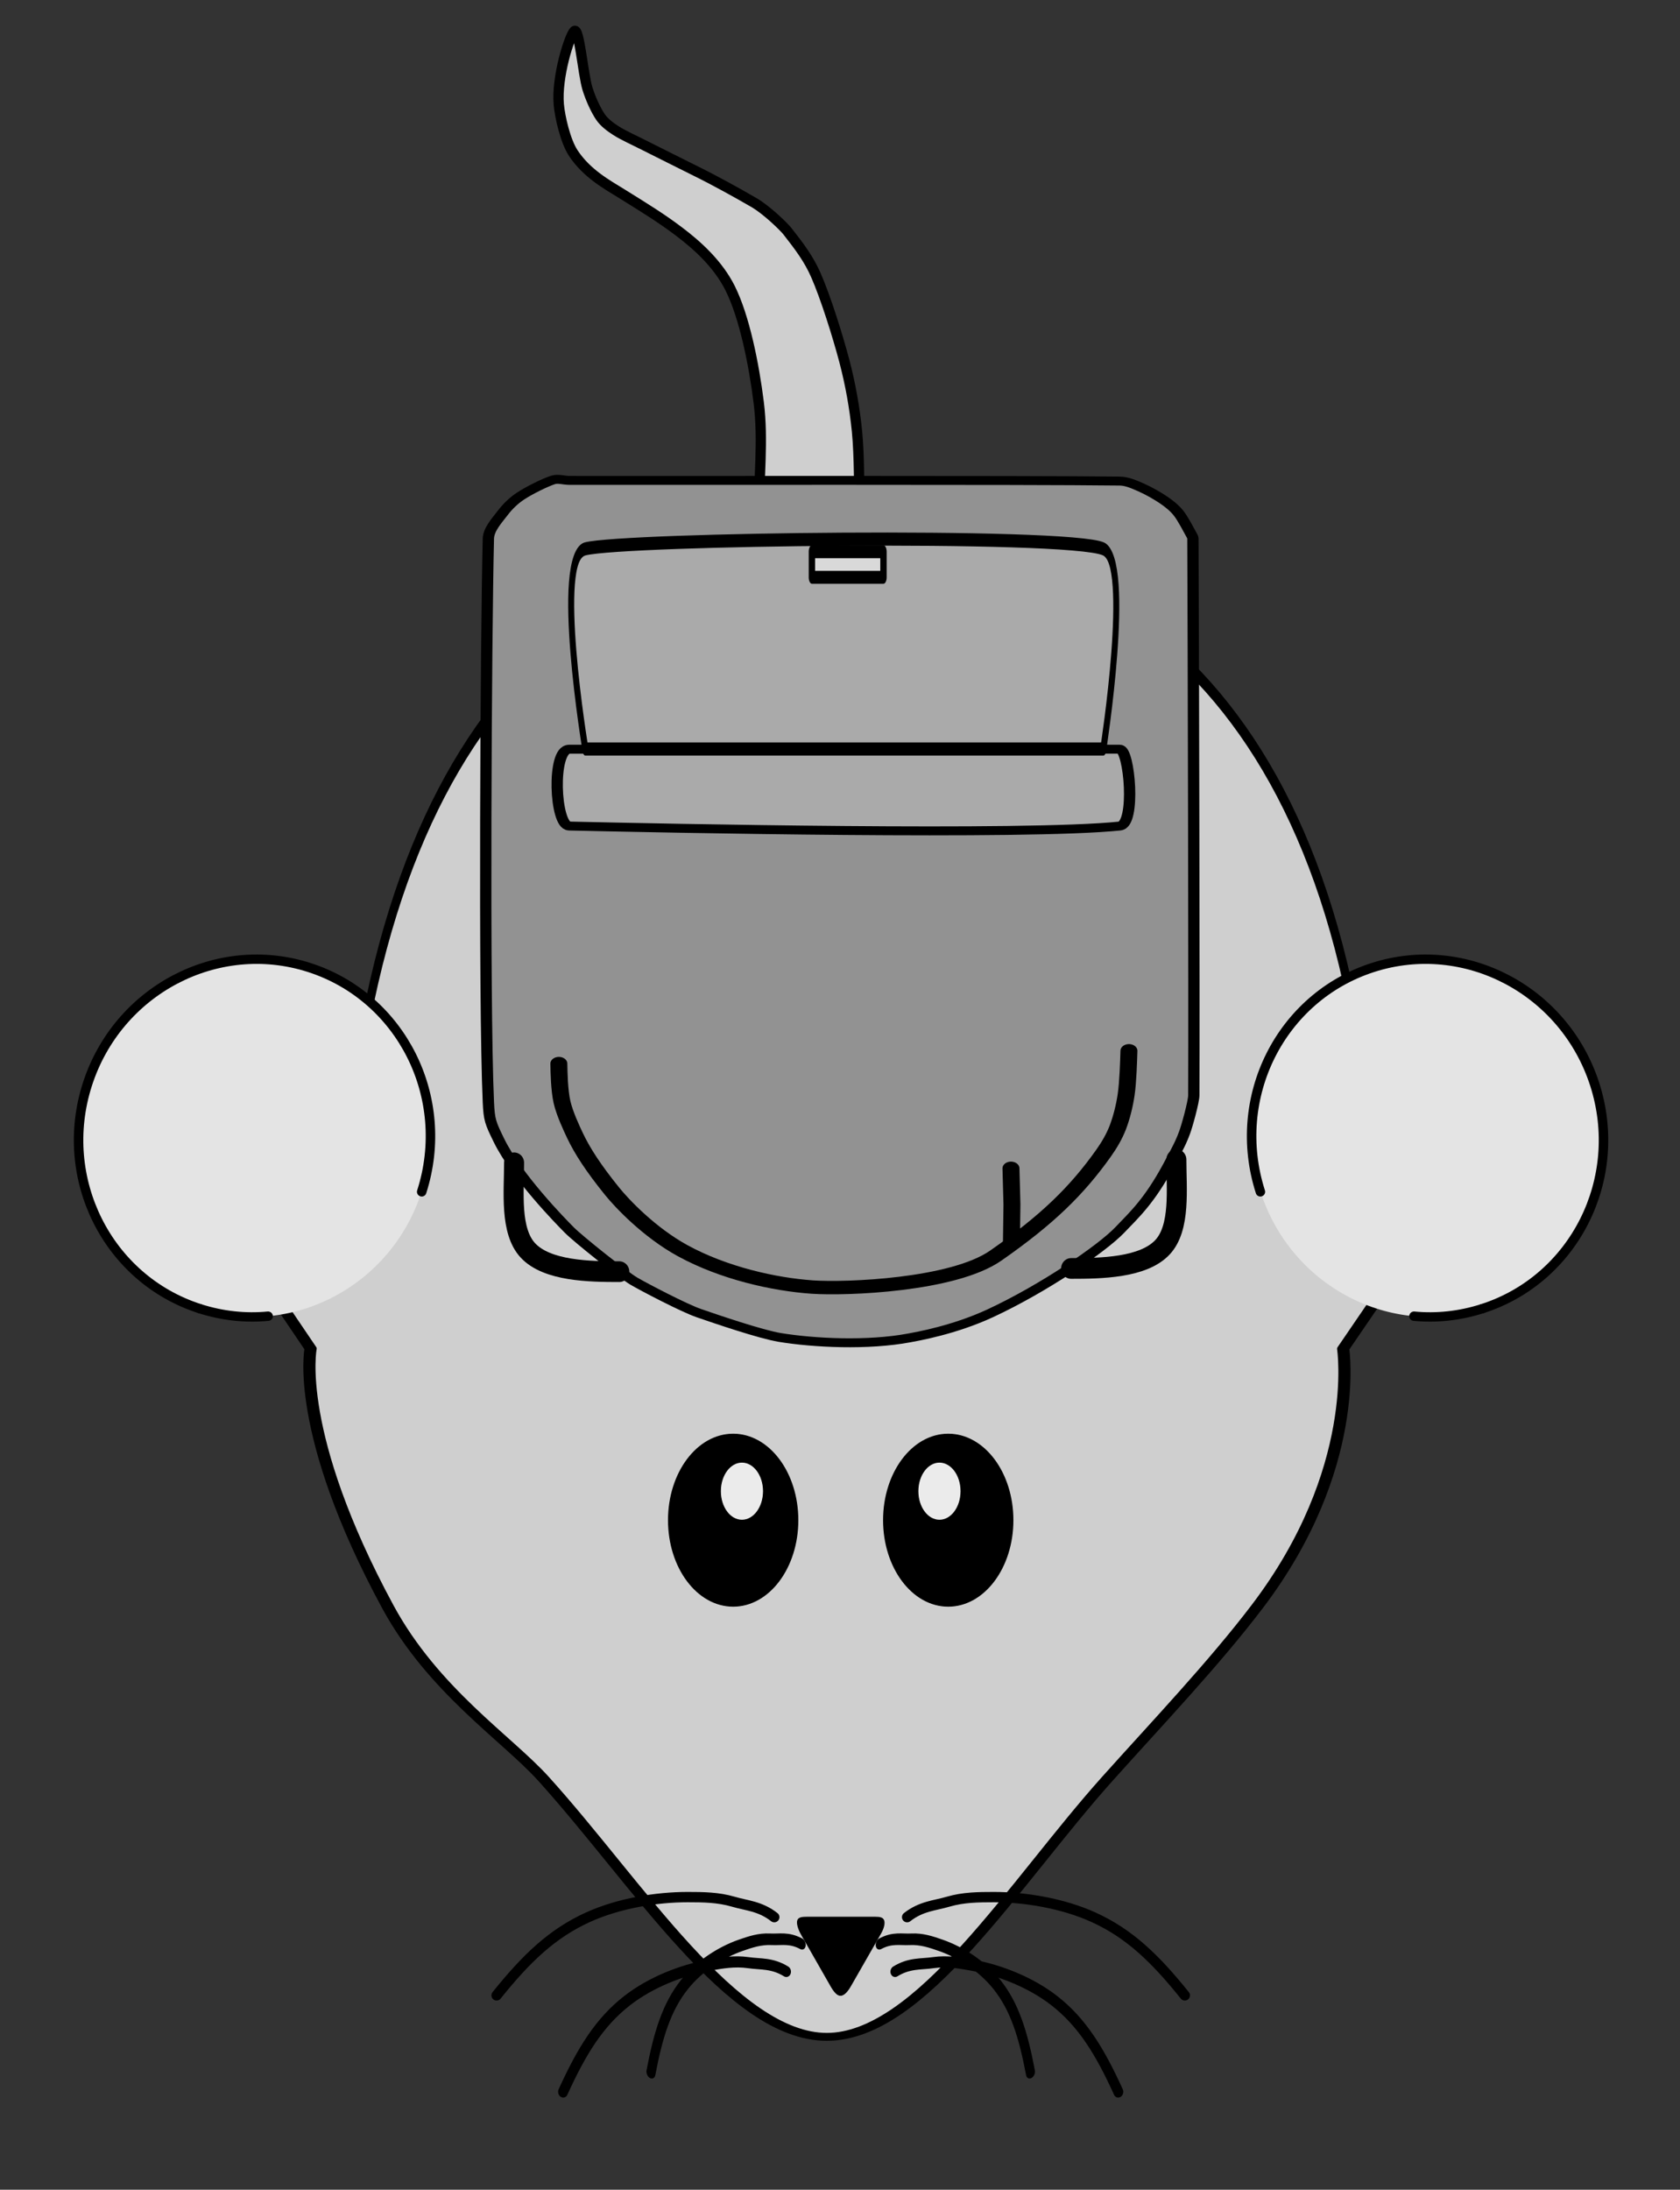 <?xml version="1.0" encoding="UTF-8" standalone="no"?>
<!DOCTYPE svg PUBLIC "-//W3C//DTD SVG 1.1//EN" "http://www.w3.org/Graphics/SVG/1.1/DTD/svg11.dtd">
<svg width="100%" height="100%" viewBox="0 0 330 430" version="1.1" xmlns="http://www.w3.org/2000/svg" xmlns:xlink="http://www.w3.org/1999/xlink" xml:space="preserve" xmlns:serif="http://www.serif.com/" style="fill-rule:evenodd;clip-rule:evenodd;stroke-linecap:round;stroke-linejoin:round;stroke-miterlimit:1.5;">
    <rect x="0" y="0" width="330" height="430" fill="#333333" stroke="none"/>
    <g id="Packateer" transform="matrix(0.435,0,0,0.435,-119.835,0.049)">
        <g id="Mouse" transform="matrix(38.847,0,0,38.847,-23818.5,-13570.7)">
            <g transform="matrix(-1.286,0.003,-0.002,-0.833,1415.02,648.063)">
                <path d="M615.47,343.794L615.401,343.794" style="fill:none;stroke:black;stroke-width:0.01px;"/>
            </g>
            <g id="Head" transform="matrix(-1.286,0.003,-0.002,-0.833,1415.02,648.063)">
                <path d="M604.582,343.736L605.362,341.982C605.362,341.982 605.195,340.303 606.146,338.385C606.537,337.595 607.052,336.763 607.503,335.99C608.35,334.537 609.195,332.397 610.044,332.4C610.894,332.403 611.748,334.55 612.6,336.01C612.93,336.576 613.595,337.246 614.003,338.415C614.851,340.847 614.695,342.018 614.695,342.018L615.47,343.794" style="fill:rgb(207,207,207);stroke:black;stroke-width:0.11px;"/>
            </g>
            <g id="Whiskers-Right-Side" serif:id="Whiskers Right Side" transform="matrix(1,0,0,1,0,1.522)">
                <path d="M630.772,370.091C630.937,369.962 631.091,369.958 631.25,369.911C631.425,369.86 631.6,369.858 631.78,369.858C632.141,369.858 632.578,369.929 632.936,370.091C633.356,370.281 633.658,370.574 634,371" style="fill:none;stroke:black;stroke-width:0.12px;"/>
                <g transform="matrix(0.854,0.157,-0.18,0.984,158.572,-92.479)">
                    <path d="M630.772,370.091C630.937,369.962 631.091,369.958 631.25,369.911C631.425,369.86 631.6,369.858 631.78,369.858C632.141,369.858 632.578,369.929 632.936,370.091C633.356,370.281 633.658,370.574 634,371" style="fill:none;stroke:black;stroke-width:0.13px;"/>
                </g>
                <g transform="matrix(0.627,0.219,-0.305,0.871,347.843,-90.088)">
                    <path d="M630.772,370.091C630.937,369.962 631.091,369.958 631.25,369.911C631.425,369.86 631.6,369.858 631.78,369.858C632.141,369.858 632.578,369.929 632.936,370.091C633.356,370.281 633.658,370.574 634,371" style="fill:none;stroke:black;stroke-width:0.15px;"/>
                </g>
            </g>
            <g id="Whiskers-Left-Side" serif:id="Whiskers Left Side" transform="matrix(-1,0,0,1,1260,1.522)">
                <path d="M630.772,370.091C630.937,369.962 631.091,369.958 631.25,369.911C631.425,369.86 631.6,369.858 631.78,369.858C632.141,369.858 632.578,369.929 632.936,370.091C633.356,370.281 633.658,370.574 634,371" style="fill:none;stroke:black;stroke-width:0.12px;"/>
                <g transform="matrix(0.854,0.157,-0.18,0.984,158.572,-92.479)">
                    <path d="M630.772,370.091C630.937,369.962 631.091,369.958 631.25,369.911C631.425,369.86 631.6,369.858 631.78,369.858C632.141,369.858 632.578,369.929 632.936,370.091C633.356,370.281 633.658,370.574 634,371" style="fill:none;stroke:black;stroke-width:0.13px;"/>
                </g>
                <g transform="matrix(0.627,0.219,-0.305,0.871,347.843,-90.088)">
                    <path d="M630.772,370.091C630.937,369.962 631.091,369.958 631.25,369.911C631.425,369.86 631.6,369.858 631.78,369.858C632.141,369.858 632.578,369.929 632.936,370.091C633.356,370.281 633.658,370.574 634,371" style="fill:none;stroke:black;stroke-width:0.15px;"/>
                </g>
            </g>
            <g id="Nose" transform="matrix(1,0,0,-1,0.326,741.613)">
                <path d="M629.674,369.091C629.713,369.093 629.754,369.138 629.793,369.208C629.871,369.343 630.063,369.68 630.139,369.812C630.175,369.875 630.186,369.931 630.174,369.962C630.163,369.993 630.129,370 630.07,370L629.291,370C629.228,370 629.186,369.996 629.174,369.962C629.163,369.927 629.181,369.862 629.221,369.793C629.297,369.659 629.486,369.33 629.561,369.198C629.599,369.132 629.636,369.089 629.674,369.091Z" style="stroke:black;stroke-width:0.01px;"/>
            </g>
            <g id="Body" transform="matrix(0.814,0,0,1.182,118.718,-56.96)">
                <path d="M621.004,355.841C621.283,350.933 624.402,349.026 628.374,349.026C632.347,349.026 635.578,350.93 635.746,355.841" style="fill:rgb(207,207,207);stroke:black;stroke-width:0.12px;"/>
            </g>
            <g id="Ear" transform="matrix(-0.386,1.203,1.203,0.386,428.404,-523.244)">
                <g transform="matrix(1.436,0,0,1.456,-269.614,-164.039)">
                    <ellipse cx="619.853" cy="360.609" rx="1.147" ry="1.109" style="fill:rgb(228,228,228);"/>
                </g>
                <g transform="matrix(1.436,0,0,1.456,-269.614,-164.039)">
                    <path d="M619.853,361.719C619.219,361.719 618.705,361.222 618.705,360.609C618.705,359.997 619.219,359.5 619.853,359.5C620.486,359.5 621,359.997 621,360.609" style="fill:rgb(228,228,228);stroke:black;stroke-width:0.06px;"/>
                </g>
                <g transform="matrix(1.436,0,0,1.456,-269.614,-164.039)">
                    <path d="M621,360.609C621,360.76 620.969,360.904 620.912,361.035" style="fill:rgb(235,235,235);stroke:black;stroke-width:0.06px;"/>
                </g>
            </g>
            <g id="Ear1" serif:id="Ear" transform="matrix(0.386,1.203,-1.203,0.386,831.604,-523.244)">
                <g transform="matrix(1.436,0,0,1.456,-269.614,-164.039)">
                    <ellipse cx="619.853" cy="360.609" rx="1.147" ry="1.109" style="fill:rgb(228,228,228);"/>
                </g>
                <g transform="matrix(1.436,0,0,1.456,-269.614,-164.039)">
                    <path d="M619.853,361.719C619.219,361.719 618.705,361.222 618.705,360.609C618.705,359.997 619.219,359.5 619.853,359.5C620.486,359.5 621,359.997 621,360.609" style="fill:rgb(228,228,228);stroke:black;stroke-width:0.06px;"/>
                </g>
                <g transform="matrix(1.436,0,0,1.456,-269.614,-164.039)">
                    <path d="M621,360.609C621,360.76 620.969,360.904 620.912,361.035" style="fill:rgb(235,235,235);stroke:black;stroke-width:0.06px;"/>
                </g>
            </g>
            <g id="Tail" transform="matrix(0.664,0,0,0.664,211.059,119.288)">
                <path d="M629.5,355.5C629.5,354.833 629.583,354.162 629.5,353.5C629.417,352.833 629.25,352 629,351.5C628.789,351.078 628.428,350.75 628.095,350.5C627.797,350.276 627.539,350.116 627.101,349.844C626.849,349.688 626.491,349.494 626.254,349.135C626.114,348.923 626.019,348.497 626,348.283C625.958,347.801 626.188,347.083 626.271,347C626.355,346.917 626.424,347.75 626.5,348C626.553,348.175 626.645,348.377 626.728,348.5C626.796,348.6 626.898,348.675 627,348.741C627.129,348.824 627.333,348.915 627.5,349C627.75,349.127 628.167,349.333 628.5,349.5C628.696,349.598 629.09,349.81 629.416,350C629.643,350.132 629.941,350.424 630.001,350.5C630.218,350.777 630.377,350.989 630.5,351.269C630.667,351.648 630.88,352.322 631,352.777C631.105,353.178 631.179,353.588 631.22,354C631.265,354.454 631.253,355 631.27,355.5" style="fill:rgb(207,207,207);stroke:black;stroke-width:0.18px;"/>
            </g>
            <g id="Eye" transform="matrix(1,0,0,1,12.5,1.5)">
                <g transform="matrix(1.5,0,0,1,-307.75,0)">
                    <ellipse cx="616" cy="365.5" rx="0.5" ry="1" style="stroke:black;stroke-width:0.01px;"/>
                </g>
                <g transform="matrix(1,0,0,1,1.102,2.326)">
                    <ellipse cx="615.25" cy="362.837" rx="0.25" ry="0.337" style="fill:rgb(235,235,235);stroke:black;stroke-width:0.01px;"/>
                </g>
            </g>
            <g id="Eye1" serif:id="Eye" transform="matrix(-1,0,0,1,1247.5,1.5)">
                <g transform="matrix(1.5,0,0,1,-307.75,0)">
                    <ellipse cx="616" cy="365.5" rx="0.5" ry="1" style="stroke:black;stroke-width:0.01px;"/>
                </g>
                <g transform="matrix(1,0,0,1,1.102,2.326)">
                    <ellipse cx="615.25" cy="362.837" rx="0.25" ry="0.337" style="fill:rgb(235,235,235);stroke:black;stroke-width:0.01px;"/>
                </g>
            </g>
        </g>
        <g id="Backpack" transform="matrix(0.731,0,0,-0.578,203.607,717.008)">
            <g id="Layer1">
                <path d="M400,380C397.222,458.302 398.53,743.333 400,820C400.14,827.285 405.487,834.44 408.82,840C411.806,844.981 415.531,849.653 420,853.361C425.197,857.672 435,863.845 440,865.866C443.093,867.116 446.664,865.496 450,865.488C508.333,865.336 731.136,865.871 790,864.956C794.695,864.883 799.066,862.253 803.186,860C807.744,857.507 813.495,853.333 817.348,850C820.733,847.072 823.92,843.786 826.307,840C829.112,835.551 832.692,826.639 834.177,823.306C834.648,822.251 835.214,821.155 835.218,820C835.484,746.986 836.066,460.223 835.77,385.223C835.75,380.09 831.435,360.508 830,355.881C828.449,350.881 828.352,349.473 820,330C808.215,302.523 799.088,292.012 790,280C778.949,265.393 742.887,234.281 710,214.973C687.645,201.848 664.733,196.882 660,195.754C634.464,189.669 601.086,191.723 580,196.117C568.136,198.59 540.777,210.403 530,215.12C520.638,219.219 496.429,235.265 490,240C483.333,244.909 455.729,272.712 450,280C444.926,286.454 417.451,321.816 406.559,350C401.267,363.694 400.502,365.849 400,380Z" style="fill:rgb(146,146,146);stroke:black;stroke-width:6.98px;"/>
                <g transform="matrix(1,0,0,1.308,65.885,-27.19)">
                    <path d="M350,275C350,257.553 347.318,234.392 358.522,222.711C370.355,210.374 396.572,210 415,210" style="fill:none;stroke:black;stroke-width:12.37px;"/>
                </g>
                <g transform="matrix(-1,0,0,1.308,1175,-24.68)">
                    <path d="M350,275C350,257.553 347.318,234.392 358.522,222.711C370.355,210.374 396.572,210 415,210" style="fill:none;stroke:black;stroke-width:12.37px;"/>
                </g>
                <path d="M443.548,410C443.637,403.127 443.816,389.38 445.483,380C447.086,370.979 451.635,358.817 453.549,353.723C458.041,341.77 464.841,328.387 476.622,310C482.475,300.866 499.332,278.196 520,263.884C545.361,246.322 576.459,237.565 600,235.479C621.124,233.608 687.093,236.868 713.385,260C745.296,288.077 763.542,310.696 780,340C783.566,346.349 786.658,353.037 788.788,360C791.117,367.618 792.977,377.022 793.978,385.706C795.131,395.706 795.513,411.902 795.705,420" style="fill:none;stroke:black;stroke-width:10.47px;"/>
                <path d="M722.829,328.207L723.435,300L723.107,270" style="fill:none;stroke:black;stroke-width:10.47px;"/>
            </g>
            <g transform="matrix(1,0,0,1,0,5.538)">
                <path d="M790,590C732.96,582.411 507.518,588.33 450,590C441.015,590.261 439.062,650.027 450,650C507.542,649.856 732.459,650.305 790,650C796.02,649.968 800.083,591.341 790,590Z" style="fill:rgb(170,170,170);stroke:black;stroke-width:6.98px;"/>
            </g>
            <g transform="matrix(0.941,0,0,2.606,36.471,-881.86)">
                <path d="M790,590L450,590C450,590 429.064,647.654 450,650C463.474,651.51 541.011,652.664 618.8,652.883C698.365,653.107 778.194,652.352 790,650C809.194,646.175 790,590 790,590Z" style="fill:rgb(170,170,170);stroke:black;stroke-width:3.93px;"/>
            </g>
            <g transform="matrix(0.13,0,0,0.333,541.371,593.333)">
                <rect x="450" y="590" width="340" height="60" style="fill:rgb(217,217,217);stroke:black;stroke-width:30.27px;"/>
            </g>
        </g>
    </g>
</svg>

